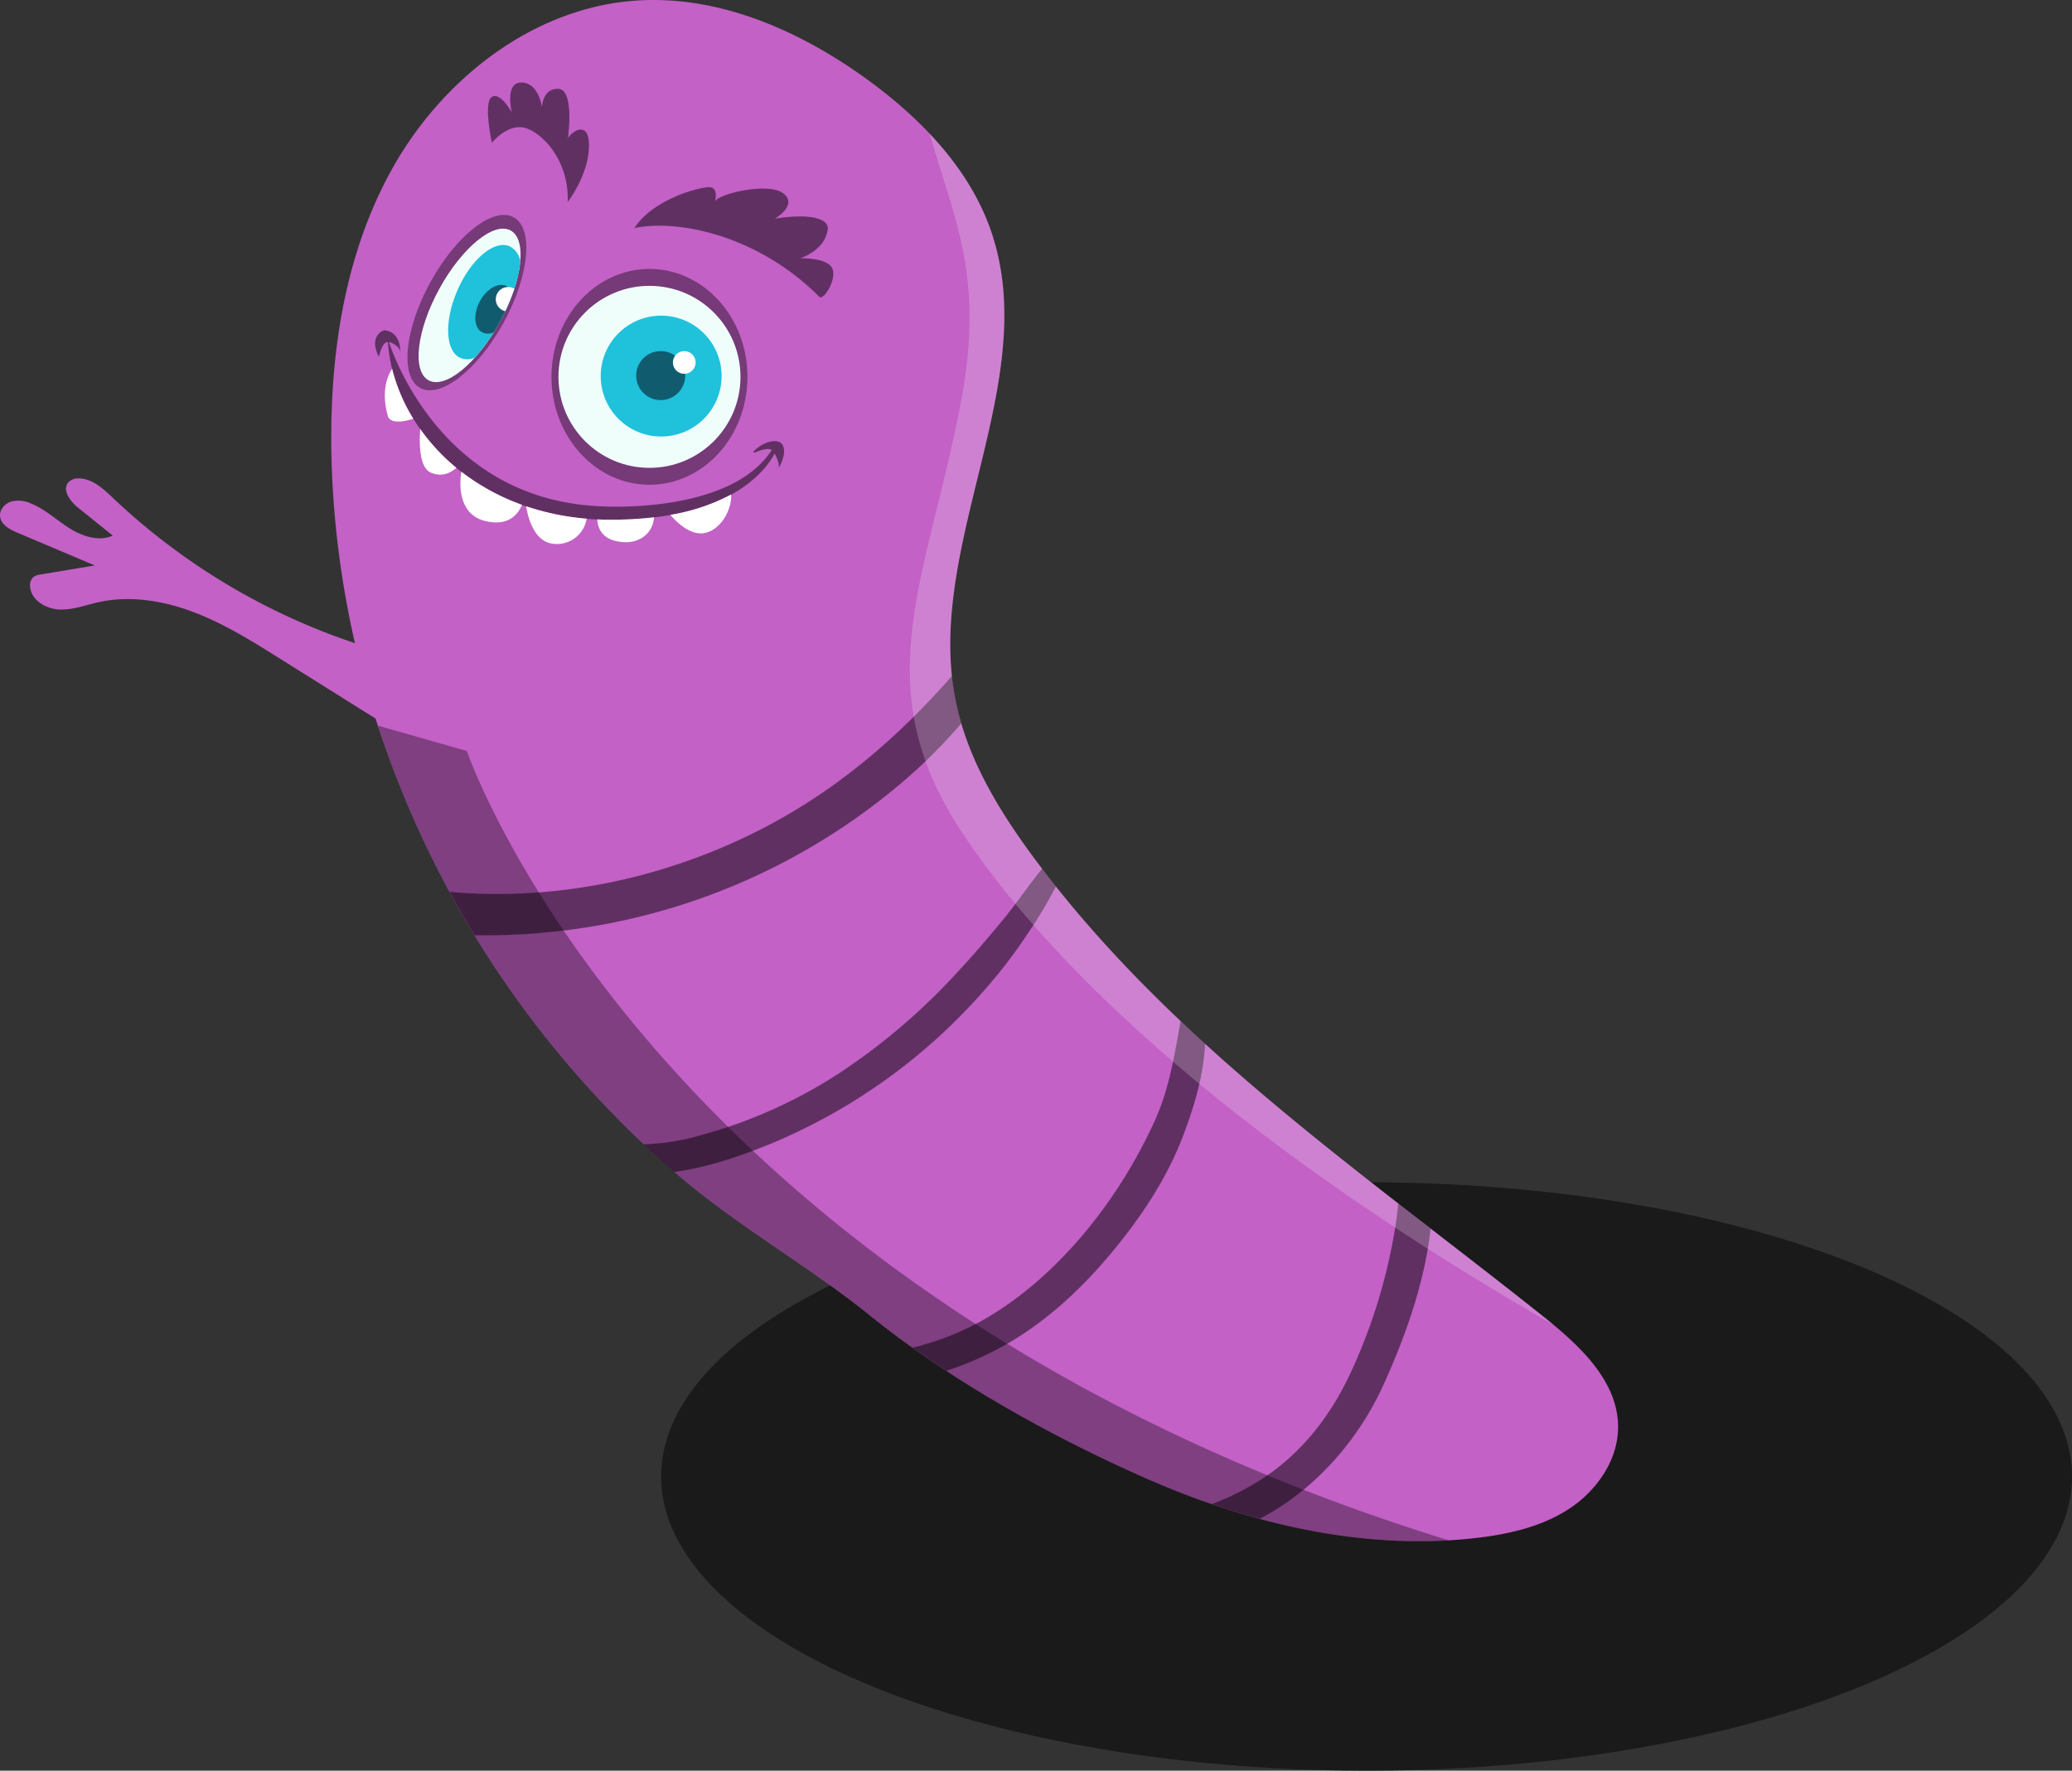 <svg xmlns="http://www.w3.org/2000/svg" viewBox="0 0 649.07 554.73"><rect x="0" y="0" width="649.07" height="554.73" fill="#333333" stroke="none"/><defs><style>.cls-1{fill:#1a1a1a;}.cls-2{fill:#c361c6;}.cls-3{opacity:0.5;}.cls-4{opacity:0.4;}.cls-5{fill:#effdfb;}.cls-6{fill:#1fc1db;}.cls-10,.cls-7{fill:#fff;}.cls-8{fill:#115b6f;}.cls-9{opacity:0.35;}.cls-10{opacity:0.2;}</style></defs><title>try</title><g id="Layer_2" data-name="Layer 2"><g id="drawing"><ellipse class="cls-1" cx="428.09" cy="462.56" rx="220.98" ry="92.17"/><path class="cls-2" d="M103.92,146.17C102.85,114,107.22,80.73,123,52.61S167.3,2.28,199.46.17c25.85-1.7,51.09,9.42,72.06,24.62,17,12.33,32.42,28.21,39.11,48.12,15.78,47-21,97.89-11.29,146.51,3.61,18.1,13.46,34.34,24.43,49.18,42.71,57.75,103.39,99,159.58,143.75,11.28,9,23.4,20.08,23.53,34.49.1,10.42-6.57,20.07-15.27,25.8S472.4,480.7,462,481.87c-35.73,4-72-4.84-104.78-19.52-29.24-13.07-59.9-30.2-84.88-50.37-19.72-15.92-42-28.25-61.28-45a315.15,315.15,0,0,1-90.24-132.47A294.38,294.38,0,0,1,103.92,146.17Z"/><path class="cls-3" d="M308.47,310.08a159.73,159.73,0,0,0,13.86-18.18,131.44,131.44,0,0,0,8.43-14.22q-2.17-2.73-4.29-5.51c-4.17,5-7.84,10.61-12,15.63-4.9,5.94-9.91,11.86-15.2,17.47a197.12,197.12,0,0,1-36.46,31,152.91,152.91,0,0,1-43.31,19.38,70.48,70.48,0,0,1-17.93,2.83c3.11,2.92,6.28,5.8,9.51,8.59l.09.08c10.48-1.39,20.92-5,30.43-8.89A181.58,181.58,0,0,0,308.47,310.08Z"/><path class="cls-3" d="M347.09,393.77c9.69-11.43,18.31-24.13,23.63-38.21,3.29-8.7,6.35-18.74,6.78-28.56-2.57-2.34-5.12-4.72-7.65-7.11-2,10.85-3.58,21.49-8.37,31.78a155.3,155.3,0,0,1-21.82,34.67c-8.91,10.57-19.23,20-31.24,26.93a85.86,85.86,0,0,1-19.26,8.07c-1.1.32-2.21.59-3.31.84q5.2,3.72,10.62,7.27A101.61,101.61,0,0,0,312,422.91C325.57,415.88,337.25,405.37,347.09,393.77Z"/><path class="cls-3" d="M433.31,434c6.69-14.71,13-32,14.83-49.08L438,377c-.22,2.41-.51,4.8-.88,7.14A173.6,173.6,0,0,1,423.13,430c-6,12.93-14.63,24.35-26.49,32.46a80.49,80.49,0,0,1-17,8.73q7.41,2.55,15,4.61C411.61,467,425.32,451.5,433.31,434Z"/><path class="cls-3" d="M173.86,291.84a200.8,200.8,0,0,0,108.41-46.46,163,163,0,0,0,18.86-18.76c-.7-2.37-1.31-4.76-1.79-7.2s-.88-5.08-1.15-7.63c-16.94,19.3-36.34,36-59.68,47.94-29.91,15.37-64.11,22.68-97.66,19.68q3.74,6.88,7.8,13.58A205.82,205.82,0,0,0,173.86,291.84Z"/><ellipse class="cls-4" cx="146.25" cy="94.79" rx="30.48" ry="13.1" transform="translate(-7.15 177.51) rotate(-61.28)"/><ellipse class="cls-4" cx="203.45" cy="118.06" rx="30.69" ry="33.81"/><circle class="cls-5" cx="203.45" cy="118.06" r="28.51"/><circle class="cls-6" cx="207.11" cy="117.82" r="18.93"/><path class="cls-3" d="M198.69,71.48s10.77-3,28.19,2.85A77.59,77.59,0,0,1,256.66,93c1.27,1.26,5.52-5.36,4.09-8.85s-10.05-3.24-10.05-3.24,8-2.46,8.63-9.43c0,0,.71-5.54-16.55-3,0,0,7.2-4.19,2.69-7.84S225.59,60.57,224,63c0,0,1.26-4.44-2-4.36S204.58,62.42,198.69,71.48Z"/><path class="cls-3" d="M154.08,44.73s4.75-5.94,10.06-4.75,14.17,9.9,13.7,23.29c0,0,6.33-8.08,6.65-17s-5.31-5.23-6.57-3c0,0,2.13-15.13-2.93-15.44s-5.23,5.78-5.23,5.78-.87-7.6-6.34-7.76-3.08,9.42-3.08,9.42-3.49-6.57-6.26-4.91S154.08,44.73,154.08,44.73Z"/><path class="cls-3" d="M245.23,139.53c-1.35-2.61-6.41-1.11-9.26,2l.39.32s3.74-1.87,5.4-.89c-13,20.28-53.15,17.67-53.15,17.67-47.8-1.72-64.15-43.68-66.76-51.43,1.48.23,3.43,1.73,3.56,3,0,0,.24-6.34-5.07-6.73,0,0-5.07,1.5-1.66,8.31,0,0,.87-4,2.3-4.51a1.34,1.34,0,0,1,.54-.07c1.66,26,26.65,55.66,69.94,55.66,38.29,0,49-16.53,51.19-20.78,1,1.71,1.52,3.71,1.31,4.55C244,146.58,246.58,142.14,245.23,139.53Z"/><path class="cls-7" d="M210,161.29c1.75,2.07,6.31,6.76,11,5.64,5.34-1.28,8.43-8.13,8-12A61.9,61.9,0,0,1,210,161.29Z"/><path class="cls-7" d="M191.46,162.81c-1.47,0-2.92,0-4.35-.1.1,2.49,1.36,7.27,9.5,7.15,0,0,7.46-.08,8.31-7.81A112.41,112.41,0,0,1,191.46,162.81Z"/><path class="cls-7" d="M164.82,158.6c.5,3.14,2.18,10,7.16,11.5a9.42,9.42,0,0,0,11.79-7.61A79.94,79.94,0,0,1,164.82,158.6Z"/><path class="cls-7" d="M144.52,147.77c-.46,2.83-1.52,13.19,7.42,15.44,7.67,1.93,10.58-2.58,11.57-5.07A69.24,69.24,0,0,1,144.52,147.77Z"/><path class="cls-7" d="M131.64,134.4c-.29,3.75-.49,12.1,3.35,13.68,4,1.65,6.62-.41,8-1.5A63.27,63.27,0,0,1,131.64,134.4Z"/><path class="cls-7" d="M122.84,115.56c-1.14,1.66-3.63,6.48-1.38,14.62,0,0,.29,3.49,8,1A55.43,55.43,0,0,1,122.84,115.56Z"/><circle class="cls-8" cx="206.97" cy="117.67" r="7.68"/><ellipse class="cls-5" cx="147.09" cy="95.66" rx="26.76" ry="10.81" transform="translate(-7.47 178.7) rotate(-61.28)"/><path class="cls-6" d="M156.57,100.85c3.79-6.93,6-13.82,6.42-19.18a6.47,6.47,0,0,0-3.35-4.5c-4.76-2.09-12.06,4-16.31,13.7s-3.84,19.18.91,21.27a5.8,5.8,0,0,0,4.46-.07A59.08,59.08,0,0,0,156.57,100.85Z"/><circle class="cls-7" cx="214.35" cy="113.55" r="3.56"/><path class="cls-8" d="M158.75,89.65c-2.54-1.35-6.32.79-8.45,4.78s-1.79,8.33.75,9.68a4.21,4.21,0,0,0,3.62,0c.65-1,1.28-2.13,1.9-3.24a63.15,63.15,0,0,0,4-8.84A3.92,3.92,0,0,0,158.75,89.65Z"/><path class="cls-7" d="M161.11,90.46a3.84,3.84,0,0,0-5.7,4.17,3.82,3.82,0,0,0,2.87,2.86A59.37,59.37,0,0,0,161.11,90.46Z"/><path class="cls-2" d="M147.81,226.8c-3,4.69-9.32,6.34-14.81,5.4s-10.37-4-15.09-6.92L87.79,206.4c-8.65-5.43-17.37-10.89-26.91-14.54s-20.05-5.41-30-3.2c-4.06.9-8.06,2.45-12.22,2.29S10,188.22,9.46,184.1a3.61,3.61,0,0,1,1-3.32,4.91,4.91,0,0,1,2.35-.82l16.88-2.81L5.46,166.89c-2.4-1-5.16-2.48-5.44-5.07-.23-2.11,1.48-4.07,3.5-4.7a9.36,9.36,0,0,1,6.19.62c4.44,1.79,8,5.19,12.05,7.74s9.21,4.28,13.57,2.31l-10.82-8.7c-2.54-2-5.25-5.72-3-8.08a4.48,4.48,0,0,1,3.5-1.13c4.15.23,7.46,3.36,10.47,6.21a204.47,204.47,0,0,0,92.92,50.33Z"/><path class="cls-9" d="M146.25,235.28l-27.83-7.94q1.17,3.63,2.44,7.21A315.15,315.15,0,0,0,211.1,367c19.31,16.71,41.56,29,61.28,45,25,20.17,55.64,37.3,84.88,50.37,30.32,13.57,63.55,22.14,96.6,20.2C203.91,405.31,146.25,235.28,146.25,235.28Z"/><path class="cls-10" d="M483.35,412.35c-56.19-44.75-116.87-86-159.58-143.75-11-14.84-20.82-31.08-24.43-49.18-9.69-48.62,27.07-99.51,11.29-146.51-3.93-11.71-10.89-22-19.4-31,7.76,27.13,17.15,44.83,9.9,83.45-10.45,55.68-30.37,88.89,0,135.08,24,36.54,77.7,92.78,185.53,154.61C485.55,414.12,484.45,413.22,483.35,412.35Z"/></g></g></svg>